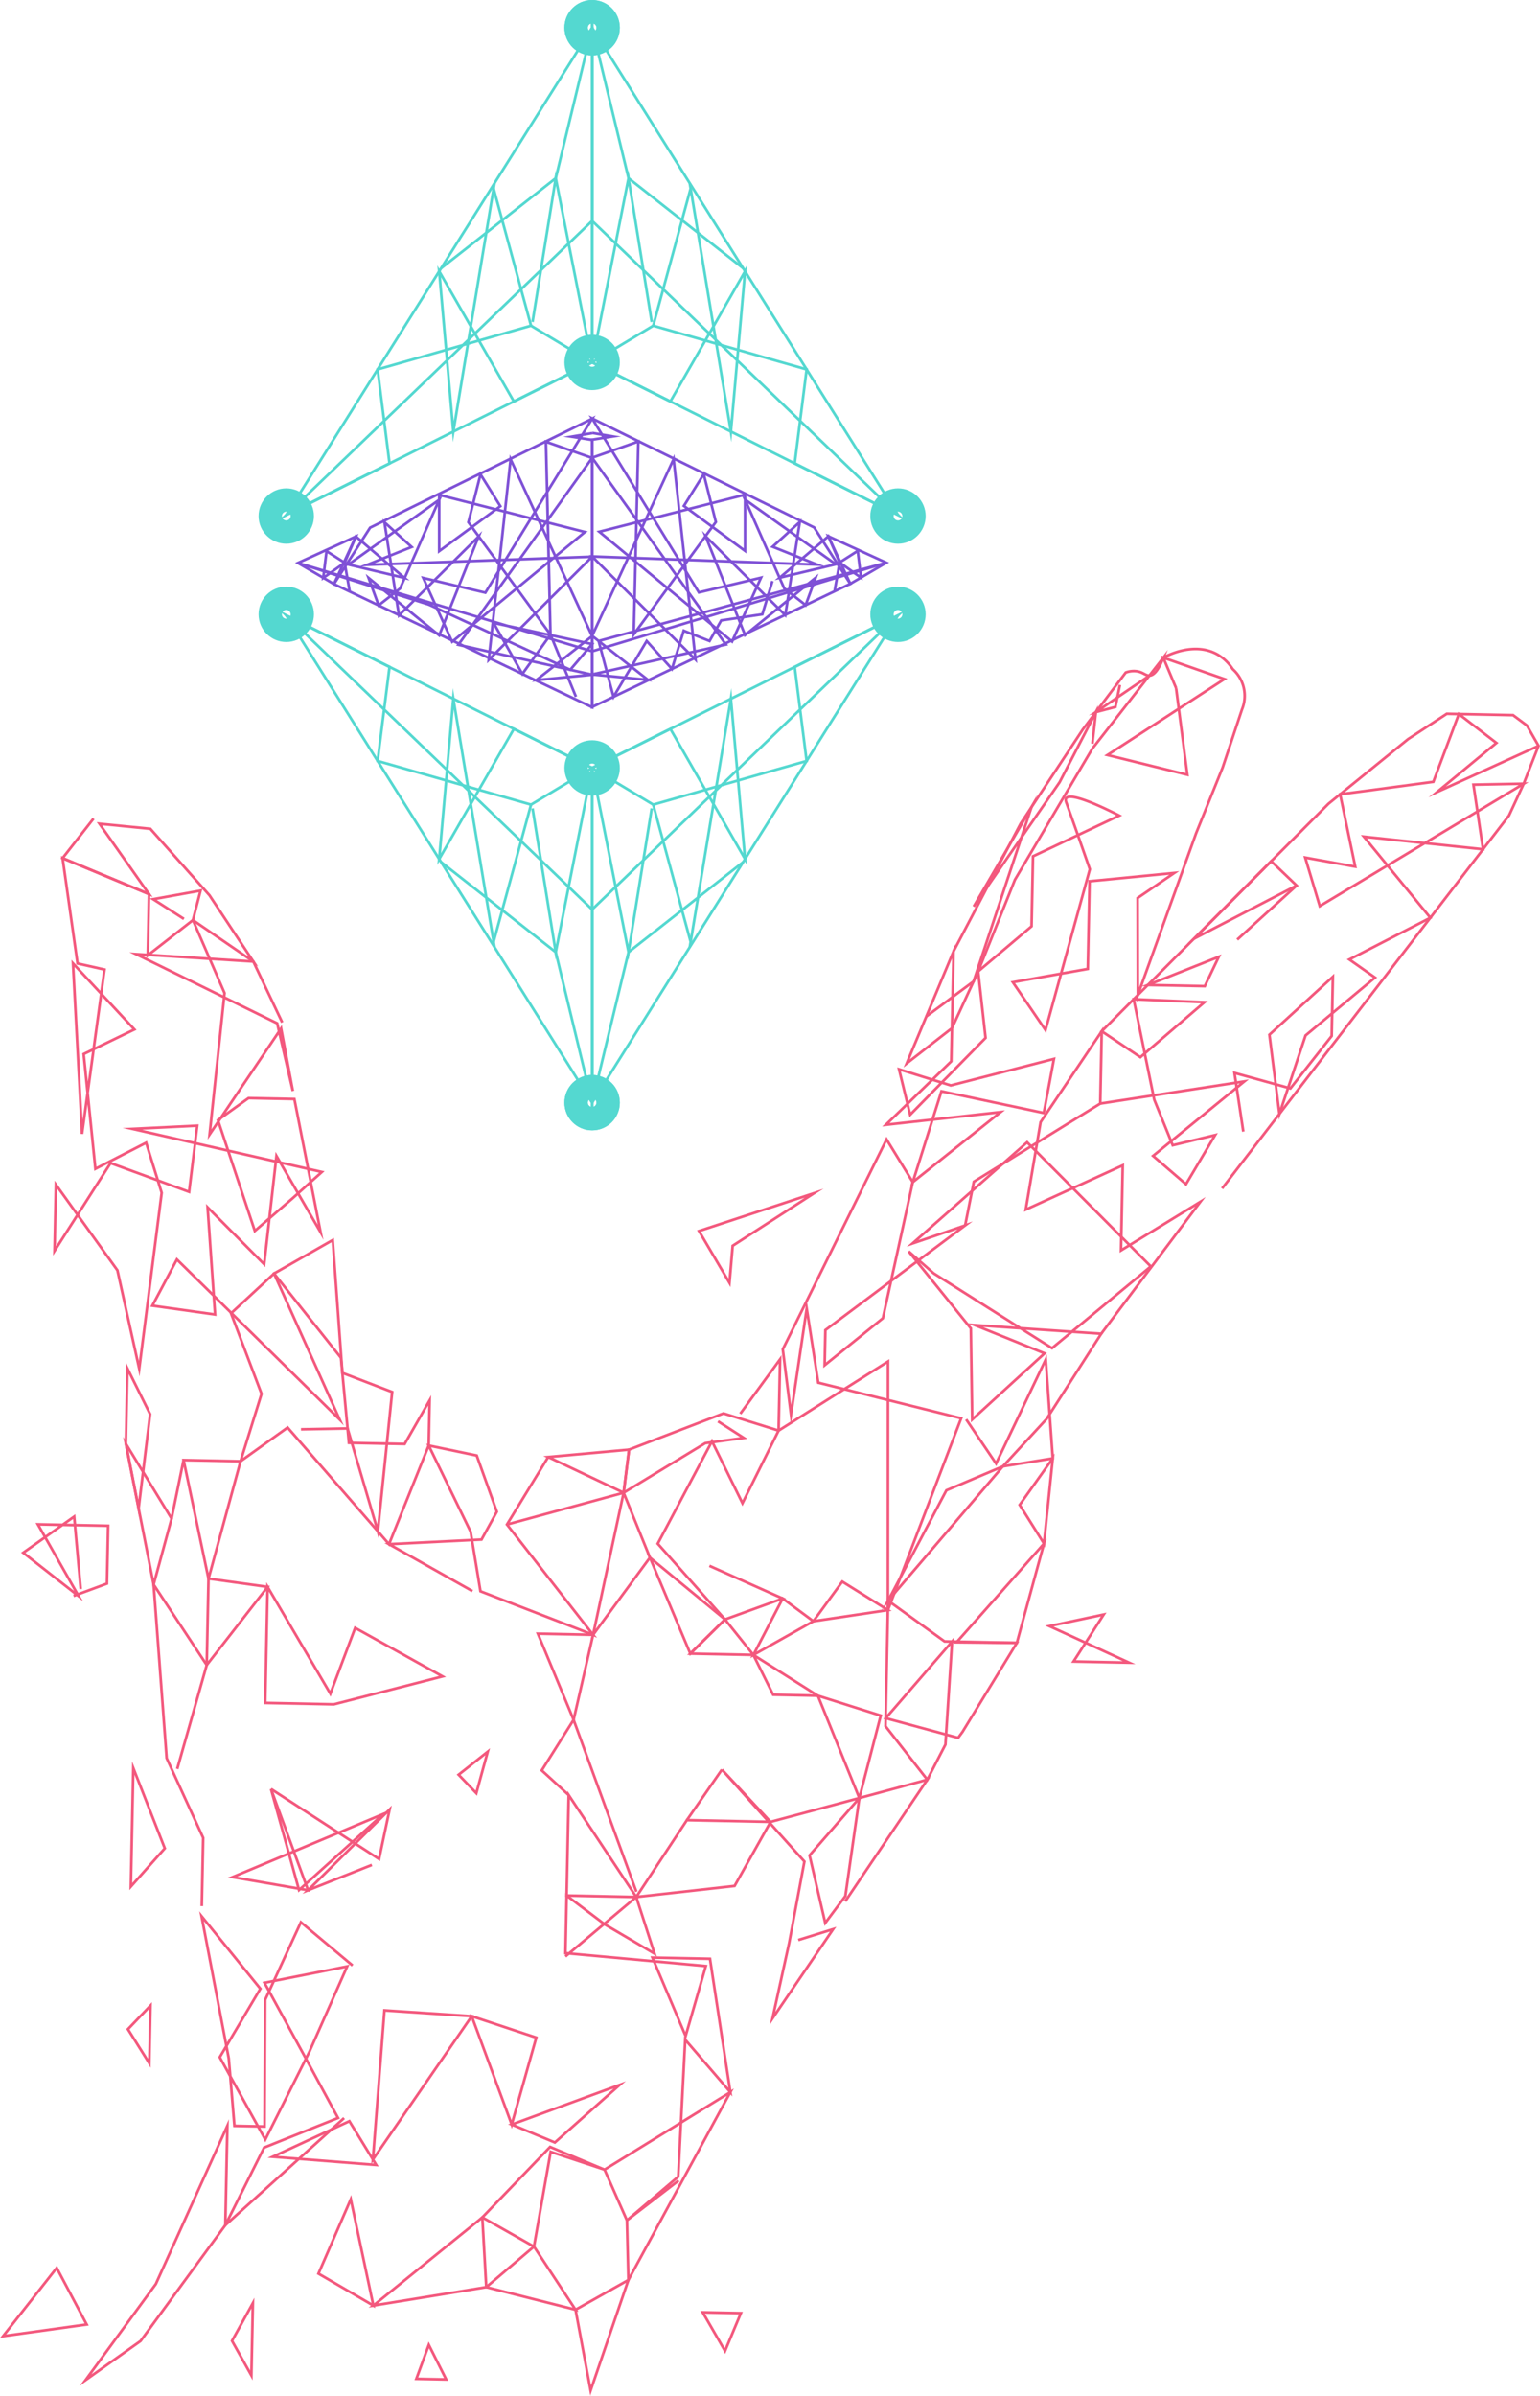 <svg id="Layer_1" data-name="Layer 1" xmlns="http://www.w3.org/2000/svg" viewBox="0 0 2883.77 4484.35"><title>BOUNTY LINE ART 3</title><g id="RIGHT_HAND" data-name="RIGHT HAND"><polygon points="1105.98 4474.55 1176.69 4267.76 1077.74 4323.41 1105.98 4474.55" style="fill:none;stroke:#f3587d;stroke-miterlimit:10;stroke-width:5px"/><polygon points="910.57 4281.1 999.91 4205.18 1077.74 4323.41 910.57 4281.1" style="fill:none;stroke:#f3587d;stroke-miterlimit:10;stroke-width:5px"/><polygon points="699.19 4315.62 910.57 4281.1 903.23 4150.53 699.19 4315.62" style="fill:none;stroke:#f3587d;stroke-miterlimit:10;stroke-width:5px"/><polygon points="596.34 4255.82 602.65 4259.5 699.19 4315.62 656.88 4116.62 596.34 4255.82" style="fill:none;stroke:#f3587d;stroke-miterlimit:10;stroke-width:5px"/><polygon points="160.23 4455.1 263.31 4381.9 422.01 4165.09 425.84 3978.94 291.84 4275.27 160.23 4455.1" style="fill:none;stroke:#f3587d;stroke-miterlimit:10;stroke-width:5px"/><polyline points="644.33 3964.63 422.01 4165.09 494.6 4019.86 633.05 3964.39 573.25 3854.07 495.3 3711.39 650.17 3680.72 579.16 3841.02 496.79 4004.86 411.55 3850.74 487.55 3722.51 377.48 3586.7 428.43 3852.97 439 3979.22 495.41 3980.38 496.52 3743.39 563.46 3598.05 660.24 3679.04" style="fill:none;stroke:#f3587d;stroke-miterlimit:10;stroke-width:5px"/><polygon points="704.6 4052.39 510.55 4037.12 654.25 3970.47 704.6 4052.39" style="fill:none;stroke:#f3587d;stroke-miterlimit:10;stroke-width:5px"/><polygon points="719.96 3763.03 698.33 4042.19 883.38 3773.92 719.96 3763.03" style="fill:none;stroke:#f3587d;stroke-miterlimit:10;stroke-width:5px"/><polygon points="1004.2 3814.02 883.38 3773.92 958.21 3976.72 1004.2 3814.02" style="fill:none;stroke:#f3587d;stroke-miterlimit:10;stroke-width:5px"/><polygon points="1160.38 3902.51 958.21 3976.72 1039.03 4010.36 1160.38 3902.51" style="fill:none;stroke:#f3587d;stroke-miterlimit:10;stroke-width:5px"/><polygon points="1132.04 4061.18 1030.08 4018.64 903.23 4150.53 999.91 4205.18 1031.15 4027.76 1132.04 4061.18" style="fill:none;stroke:#f3587d;stroke-miterlimit:10;stroke-width:5px"/><polygon points="1173.97 4156.1 1132.04 4061.18 1367.64 3916.15 1275.56 4085.7 1176.69 4267.76 1173.97 4156.1" style="fill:none;stroke:#f3587d;stroke-miterlimit:10;stroke-width:5px"/><polyline points="1270.81 4081.59 1173.97 4156.1 1270.02 4074.37 1283.13 3817.88 1367.64 3916.15 1329.51 3666.47 1221.71 3664.25 1283.9 3811 1321.7 3680.1 1058.86 3655.89 1061.08 3548.09 1132.7 3602.23 1225.63 3656.81 1191.44 3550.77 1058.73 3662.16" style="fill:none;stroke:#f3587d;stroke-miterlimit:10;stroke-width:5px"/><polygon points="1064.94 3360.07 1061.08 3548.09 1191.44 3550.77 1064.94 3360.07" style="fill:none;stroke:#f3587d;stroke-miterlimit:10;stroke-width:5px"/><polygon points="1375.58 3530.1 1191.44 3550.77 1286.25 3406.94 1442.94 3410.16 1375.58 3530.1" style="fill:none;stroke:#f3587d;stroke-miterlimit:10;stroke-width:5px"/><path d="M2636.14,3461.51l-65.59,94.58Z" transform="translate(-1284.3 -149.15)" style="fill:none;stroke:#f3587d;stroke-miterlimit:10;stroke-width:5px"/><polyline points="1494.82 3631.31 1560.13 3611.02 1446.66 3777.98 1477.78 3636.6 1506.31 3484.36 1351.84 3312.36 1442.94 3410.16 1609.17 3365.62 1515.95 3472.8 1545.32 3599.43 1583.04 3548.95 1609.17 3365.62 1736.43 3331.24 1582.84 3558.82" style="fill:none;stroke:#f3587d;stroke-miterlimit:10;stroke-width:5px"/><polygon points="718.12 3395.26 560 3537.78 507.46 3348.6 576.92 3538.13 435.41 3513.59 718.12 3395.26" style="fill:none;stroke:#f3587d;stroke-miterlimit:10;stroke-width:5px"/><polygon points="828.74 3137.95 815.44 3141.37 625.15 3190.2 496.67 3187.56 501.13 2970.39 618.66 3170.31 665.08 3047.12 828.74 3137.95" style="fill:none;stroke:#f3587d;stroke-miterlimit:10;stroke-width:5px"/><polygon points="162.37 4351.02 5.8 4372.84 106.24 4245.12 162.37 4351.02" style="fill:none;stroke:#f3587d;stroke-miterlimit:10;stroke-width:5px"/><polygon points="473.56 4310.98 434.49 4381.66 470.78 4446.36 473.56 4310.98" style="fill:none;stroke:#f3587d;stroke-miterlimit:10;stroke-width:5px"/><polygon points="803.01 4389.24 779.65 4452.71 835.54 4453.86 803.01 4389.24" style="fill:none;stroke:#f3587d;stroke-miterlimit:10;stroke-width:5px"/><polygon points="1387.35 4329.77 1315.9 4328.31 1357.67 4400.64 1387.35 4329.77" style="fill:none;stroke:#f3587d;stroke-miterlimit:10;stroke-width:5px"/><polygon points="279.64 3862.14 239.57 3798.3 281.87 3754.03 279.64 3862.14" style="fill:none;stroke:#f3587d;stroke-miterlimit:10;stroke-width:5px"/><polygon points="245.06 3531.31 249.63 3309.44 308.61 3459.73 245.06 3531.31" style="fill:none;stroke:#f3587d;stroke-miterlimit:10;stroke-width:5px"/><polyline points="377.86 3567.9 380.49 3440.04 312.08 3290.98 287.73 2966 387.14 3116.65 331.89 3311.14" style="fill:none;stroke:#f3587d;stroke-miterlimit:10;stroke-width:5px"/><polygon points="501.13 2970.39 387.14 3116.65 390.47 2954.95 501.13 2970.39" style="fill:none;stroke:#f3587d;stroke-miterlimit:10;stroke-width:5px"/><polyline points="151.18 2974.48 138.92 2838.8 43.48 2906.43 147.15 2987.57 70.91 2853.28 202.52 2855.98 200.3 2964.2 137.75 2987.37" style="fill:none;stroke:#f3587d;stroke-miterlimit:10;stroke-width:5px"/><polyline points="507.46 3348.6 709.89 3479.74 729.57 3387.03 576.92 3538.13 696.4 3490.74" style="fill:none;stroke:#f3587d;stroke-miterlimit:10;stroke-width:5px"/><polygon points="390.47 2954.95 450.48 2735.16 343.78 2732.97 390.47 2954.95" style="fill:none;stroke:#f3587d;stroke-miterlimit:10;stroke-width:5px"/><polygon points="287.73 2966 235.77 2702.53 321.3 2842.55 287.73 2966" style="fill:none;stroke:#f3587d;stroke-miterlimit:10;stroke-width:5px"/><line x1="343.78" y1="2732.97" x2="321.3" y2="2842.55" style="fill:none;stroke:#f3587d;stroke-miterlimit:10;stroke-width:5px"/><polygon points="281.12 2647.04 238.67 2561.52 235.77 2702.53 259.62 2823.47 281.12 2647.04" style="fill:none;stroke:#f3587d;stroke-miterlimit:10;stroke-width:5px"/><polyline points="1064.94 3360.07 1014.48 3313.89 1074.11 3219.18 1191.64 3540.9" style="fill:none;stroke:#f3587d;stroke-miterlimit:10;stroke-width:5px"/><polygon points="1110.62 3060.05 1074.11 3219.18 1007.2 3057.92 1110.62 3060.05" style="fill:none;stroke:#f3587d;stroke-miterlimit:10;stroke-width:5px"/><polygon points="1217.04 2915.52 1110.62 3060.05 1167.81 2794.12 1217.04 2915.52" style="fill:none;stroke:#f3587d;stroke-miterlimit:10;stroke-width:5px"/><polygon points="1292.66 3095.3 1217.04 2915.52 1357.62 3031.27 1292.66 3095.3" style="fill:none;stroke:#f3587d;stroke-miterlimit:10;stroke-width:5px"/><polygon points="1410.8 3097.73 1357.62 3031.27 1292.66 3095.3 1410.8 3097.73" style="fill:none;stroke:#f3587d;stroke-miterlimit:10;stroke-width:5px"/><polygon points="1447.83 3172.32 1410.8 3097.73 1531.5 3174.04 1447.83 3172.32" style="fill:none;stroke:#f3587d;stroke-miterlimit:10;stroke-width:5px"/><polygon points="1609.17 3365.62 1531.5 3174.04 1649.24 3211.26 1609.17 3365.62" style="fill:none;stroke:#f3587d;stroke-miterlimit:10;stroke-width:5px"/><polygon points="1904.09 3075.19 1802.41 3241.68 1794.14 3252.9 1658.54 3216.15 1782.82 3072.69 1770.39 3265.48 1736.43 3331.24 1658.23 3231.19 1663.06 2996.17 1768.71 3072.4 1904.09 3075.19" style="fill:none;stroke:#f3587d;stroke-miterlimit:10;stroke-width:5px"/><polygon points="1954.94 2889.31 1904.09 3075.19 1791.25 3074.04 1954.94 2889.31" style="fill:none;stroke:#f3587d;stroke-miterlimit:10;stroke-width:5px"/><polygon points="1909.4 2816.89 1954.94 2889.31 1971.38 2729.76 1909.4 2816.89" style="fill:none;stroke:#f3587d;stroke-miterlimit:10;stroke-width:5px"/><polygon points="1663.06 2996.17 1877.97 2744.77 1772.18 2789.62 1663.06 2996.17" style="fill:none;stroke:#f3587d;stroke-miterlimit:10;stroke-width:5px"/><polygon points="1523.08 3034.67 1577.27 2960.54 1662.7 3013.79 1523.08 3034.67" style="fill:none;stroke:#f3587d;stroke-miterlimit:10;stroke-width:5px"/><polygon points="1465.64 2992.11 1523.08 3034.67 1410.8 3097.73 1465.64 2992.11" style="fill:none;stroke:#f3587d;stroke-miterlimit:10;stroke-width:5px"/><polyline points="1328.49 2930.97 1465.64 2992.11 1357.62 3031.27 1231.68 2889.48 1333.28 2697.83 1390.31 2813.74 1458 2677.82 1354.73 2645.6 1177.93 2713.44 1167.81 2794.12 1320.67 2701.33 1392.82 2691.53 1344.55 2660.44" style="fill:none;stroke:#f3587d;stroke-miterlimit:10;stroke-width:5px"/><polygon points="1026.54 2727.26 1167.81 2794.12 1177.93 2713.44 1026.54 2727.26" style="fill:none;stroke:#f3587d;stroke-miterlimit:10;stroke-width:5px"/><path d="M2233.63,3002.73l218.48-59.46Z" transform="translate(-1284.3 -149.15)" style="fill:none;stroke:#f3587d;stroke-miterlimit:10;stroke-width:5px"/><polyline points="1026.54 2727.26 949.33 2853.58 1110.62 3060.05 899.74 2978.59 881.34 2867.23 802.83 2705.73 892.73 2724.51 930.39 2829.68 901.73 2881.76 728.5 2890.42 884.69 2978.28" style="fill:none;stroke:#f3587d;stroke-miterlimit:10;stroke-width:5px"/><polygon points="538.62 2672.08 728.5 2890.42 802.83 2705.73 804.57 2621.12 757.75 2702.95 653.39 2700.81 650.86 2673.78 638.49 2541.52 513.19 2383.76 432.66 2458.29 489.75 2609 450.48 2735.16 538.62 2672.08" style="fill:none;stroke:#f3587d;stroke-miterlimit:10;stroke-width:5px"/><polyline points="563.63 2675.42 650.86 2673.78 707.58 2866.37 734.35 2605.57 641.13 2569.79 623.11 2321.13 513.19 2383.76 636.11 2657.16 331.28 2357.45 285.3 2443.97 402.75 2460.5 388.77 2259.88 494.74 2366.46 517.72 2163.78 600.37 2306.55 551.26 2057.25 465.4 2055.49 408.12 2096.63 477.21 2304.02 547.43 2243.39 602.69 2193.74 247.9 2113.09 369.34 2107.12 354.1 2230.95 207.08 2177.14 102.12 2341.45 104.67 2217.36 219.88 2377.73 260.77 2561.97 302.81 2232.72 273.7 2139.01 178.64 2187.84 156.73 1972.96 251.72 1926.95 136.7 1803.26 153.65 2122.43 195.72 1814.81 145.16 1803.43 117.24 1606.29 279.04 1673.57 276.68 1788.26 361.27 1722.29 420.53 1858.94 392.52 2123.59 526.39 1925.07 548.43 2042.15 519.06 1915.51 254.62 1785.93 474.41 1799.85 528.5 1913.83" style="fill:none;stroke:#f3587d;stroke-miterlimit:10;stroke-width:5px"/><polyline points="175.19 1532.24 117.24 1606.29 279.04 1673.57 186.28 1541.87 281.55 1551.36 392.32 1675.9 474.41 1799.85 361.27 1722.29 375.57 1667.09 286.83 1683.14 344.38 1720.06" style="fill:none;stroke:#f3587d;stroke-miterlimit:10;stroke-width:5px"/><polyline points="1386.23 2646.25 1460.74 2544.32 1458 2677.82 1662.87 2548.48 1662.7 3013.79 1799.87 2654.76 1532.26 2588.12 1510.66 2449.42 1481.18 2648.2 1465.83 2525.62 1660.13 2132.72 1709.27 2212.74 1653.25 2467.4 1544.22 2555.45 1545.57 2489.64 1807.3 2293.75 1708.79 2327.47 1923.36 2138.14 2154.96 2370.5 1969.98 2523.45 1748.4 2383.46 1701.59 2342.37 1817.94 2486.46 1820.52 2657.06 1955.99 2533.19 1825.41 2480.35 2062.08 2496.5 1959.73 2656.16 1877.97 2744.77 1971.38 2729.76 1958.27 2544.52 1865.22 2739.49 1809.24 2656.83" style="fill:none;stroke:#f3587d;stroke-miterlimit:10;stroke-width:5px"/><polyline points="1807.3 2293.75 1823.58 2211.95 2060.28 2065.71 2063.06 1930.34 1948.59 2100.41 1920.77 2264.11 2102.42 2181.32 2099.15 2340.51 2247.74 2249.52 2062.08 2496.5" style="fill:none;stroke:#f3587d;stroke-miterlimit:10;stroke-width:5px"/><polygon points="1658.81 2105.42 1705.48 2100.25 1873.73 2081.63 1709.27 2212.74 1762.93 2042.67 1954.58 2083.29 1973.59 1982.1 1780.39 2031.74 1683.52 2001.53 1704.34 2086.61 1845.55 1942.79 1831.68 1818.36 1782.6 1924.57 1697.85 1990.54 1785.56 1780.73 1781.32 1986.62 1658.81 2105.42" style="fill:none;stroke:#f3587d;stroke-miterlimit:10;stroke-width:5px"/><polyline points="2288.38 2224.64 2307.28 2200.09 2825.65 1526.55 2853.21 1466.93 2881 1396.02 2859.22 1357.95 2833.28 1338.61 2780.63 1337.53 2709.18 1336.06 2636.73 1383.47 2487.52 1504.55 2063.06 1930.34 2135.43 1978.85 2255.42 1875.98 2122.84 1870.37 2161.38 2058.39 2195.99 2143.74 2275.38 2124.68 2220.82 2216.67 2159.21 2163.68 2330.12 2024.23 2060.28 2065.71" style="fill:none;stroke:#f3587d;stroke-miterlimit:10;stroke-width:5px"/><polyline points="2328.18 2118.24 2311.63 2008.34 2416.38 2037.29 2493.63 1939.19 2495.91 1828.26 2377.06 1936.79 2395.83 2085.03 2444.75 1938.18 2574.88 1829.88 2526.67 1795.97 2678.39 1717.89 2553.97 1566.11 2777.05 1589.7 2759.12 1468.75 2853.21 1466.93 2471.36 1696.08 2444.07 1605.23 2537.77 1622.21 2509.47 1486.74 2683.99 1463.45 2731.75 1336.52 2802.11 1390.64 2691.13 1482.4 2881 1396.02" style="fill:none;stroke:#f3587d;stroke-miterlimit:10;stroke-width:5px"/><polygon points="2427.95 1657.57 2235.73 1757.13 2380.4 1612.01 2427.95 1657.57" style="fill:none;stroke:#f3587d;stroke-miterlimit:10;stroke-width:5px"/><polygon points="2282.25 1790.95 2149.38 1843.76 2256.03 1845.95 2282.25 1790.95" style="fill:none;stroke:#f3587d;stroke-miterlimit:10;stroke-width:5px"/><line x1="2316.77" y1="1758.8" x2="2427.95" y2="1657.57" style="fill:none;stroke:#f3587d;stroke-miterlimit:10;stroke-width:5px"/><polyline points="2097.09 1282.09 2088.71 1323.3 2052.15 1332.85 2152.24 1264.59" style="fill:none;stroke:#f3587d;stroke-miterlimit:10;stroke-width:5px"/><polyline points="1734.61 1902.61 1823.04 1837.05 1931.52 1510.81 1823.33 1696.89 1984.24 1464.11 2052.15 1332.85 2045.61 1392.01" style="fill:none;stroke:#f3587d;stroke-miterlimit:10;stroke-width:5px"/><path d="M3486.6,1437.16l21.06,162.2L3358,1562.42l219.24-142.21-114.55-40,23.91,56.92-23.91-56.92c3.93-2.25,57.34-31.8,102.31-5.42a83.65,83.65,0,0,1,27.67,26.9,67,67,0,0,1,17.25,75.6l-36.08,108.35-49.75,123.13q-54.56,151.42-109.1,302.85l-.42-181.59,68.68-46.86-158.64,15.54-3.37,164.08L3180.9,1987.7l61.17,89.62,83-301.14s-31.67-90.94-44.14-125,99.19,24.61,99.19,24.61L3218.67,1752l-2.7,131-100,84.47,48.27-120.3,20.6-51.34,144.86-245.31,133-170.32c-10.56,27.43-19.73,33.26-26.15,33.5-7.33.27-11.82-6.69-24.53-8.21a42.8,42.8,0,0,0-19.76,2.52L3312,1514.45l-116.49,176.3-125.61,239.13" transform="translate(-1284.3 -149.15)" style="fill:none;stroke:#f3587d;stroke-miterlimit:10;stroke-width:5px"/><path d="M4557.29,3887.56" transform="translate(-1284.3 -149.15)" style="fill:none;stroke:#f3587d;stroke-miterlimit:10;stroke-width:5px"/><polygon points="891.97 3356.51 858.82 3321.97 913.31 3278.89 891.97 3356.51" style="fill:none;stroke:#f3587d;stroke-miterlimit:10;stroke-width:5px"/><polygon points="1366.03 2401.3 1308.93 2304.2 1524.51 2233.39 1372 2331.83 1366.03 2401.3" style="fill:none;stroke:#f3587d;stroke-miterlimit:10;stroke-width:5px"/><path d="M3486.09,2648.52" transform="translate(-1284.3 -149.15)" style="fill:none;stroke:#f3587d;stroke-miterlimit:10;stroke-width:5px"/><polygon points="2066.75 3022.1 2010.28 3110.05 2114.24 3112.19 1964.93 3043.76 2066.75 3022.1" style="fill:none;stroke:#f3587d;stroke-miterlimit:10;stroke-width:5px"/></g><g id="ETH"><polygon points="1108.81 51.84 536.07 963.89 1108.81 678.37 1108.81 51.84" style="fill:none;stroke:#54d8d0;stroke-miterlimit:10;stroke-width:5px"/><polyline points="826.02 502.17 1040.66 333.57 1108.81 51.84 1108.81 413.46 536.07 963.89 729.45 867.49 707.14 691.47 994.41 609.69 1108.81 678.37 962.26 751.43 822.44 507.87 848.94 807.92 925.97 343.01" style="fill:none;stroke:#54d8d0;stroke-miterlimit:10;stroke-width:5px"/><polyline points="997.21 602.68 1040.66 333.57 1108.81 678.37" style="fill:none;stroke:#54d8d0;stroke-miterlimit:10;stroke-width:5px"/><line x1="924.33" y1="352.9" x2="994.41" y2="609.69" style="fill:none;stroke:#54d8d0;stroke-miterlimit:10;stroke-width:5px"/><circle cx="1108.81" cy="51.84" r="21.84" style="fill:none;stroke:#54d8d0;stroke-miterlimit:10;stroke-width:60px"/><circle cx="1108.81" cy="678.37" r="21.84" style="fill:none;stroke:#54d8d0;stroke-miterlimit:10;stroke-width:60px"/><circle cx="536.07" cy="965.97" r="21.84" style="fill:none;stroke:#54d8d0;stroke-miterlimit:10;stroke-width:60px"/><polygon points="1108.81 51.84 1681.54 963.89 1108.81 678.37 1108.81 51.84" style="fill:none;stroke:#54d8d0;stroke-miterlimit:10;stroke-width:5px"/><polyline points="1391.59 502.17 1176.95 333.57 1108.81 51.84 1108.81 413.46 1681.54 963.89 1488.16 867.49 1510.47 691.47 1223.2 609.69 1108.81 678.37 1255.36 751.43 1395.17 507.87 1368.67 807.92 1291.65 343.01" style="fill:none;stroke:#54d8d0;stroke-miterlimit:10;stroke-width:5px"/><polyline points="1220.4 602.68 1176.95 333.57 1108.81 678.37" style="fill:none;stroke:#54d8d0;stroke-miterlimit:10;stroke-width:5px"/><line x1="1293.29" y1="352.9" x2="1223.2" y2="609.69" style="fill:none;stroke:#54d8d0;stroke-miterlimit:10;stroke-width:5px"/><circle cx="1108.81" cy="51.84" r="21.84" style="fill:none;stroke:#54d8d0;stroke-miterlimit:10;stroke-width:60px"/><circle cx="1681.54" cy="965.97" r="21.84" style="fill:none;stroke:#54d8d0;stroke-miterlimit:10;stroke-width:60px"/><polygon points="1108.81 2063.98 536.07 1151.93 1108.81 1437.45 1108.81 2063.98" style="fill:none;stroke:#54d8d0;stroke-miterlimit:10;stroke-width:5px"/><polyline points="826.02 1613.66 1040.66 1782.26 1108.81 2063.98 1108.81 1702.36 536.07 1151.93 729.45 1248.34 707.14 1424.36 994.41 1506.13 1108.81 1437.45 962.26 1364.4 822.44 1607.96 848.94 1307.9 925.97 1772.82" style="fill:none;stroke:#54d8d0;stroke-miterlimit:10;stroke-width:5px"/><polyline points="997.21 1513.14 1040.66 1782.26 1108.81 1437.45" style="fill:none;stroke:#54d8d0;stroke-miterlimit:10;stroke-width:5px"/><line x1="924.33" y1="1762.92" x2="994.41" y2="1506.14" style="fill:none;stroke:#54d8d0;stroke-miterlimit:10;stroke-width:5px"/><circle cx="1108.81" cy="2063.98" r="21.84" style="fill:none;stroke:#54d8d0;stroke-miterlimit:10;stroke-width:60px"/><circle cx="1108.81" cy="1437.46" r="21.84" style="fill:none;stroke:#54d8d0;stroke-miterlimit:10;stroke-width:60px"/><circle cx="536.07" cy="1149.86" r="21.84" style="fill:none;stroke:#54d8d0;stroke-miterlimit:10;stroke-width:60px"/><polygon points="1108.81 2063.98 1681.54 1151.93 1108.81 1437.45 1108.81 2063.98" style="fill:none;stroke:#54d8d0;stroke-miterlimit:10;stroke-width:5px"/><polyline points="1391.59 1613.66 1176.95 1782.26 1108.81 2063.98 1108.81 1702.36 1681.54 1151.93 1488.16 1248.34 1510.47 1424.36 1223.2 1506.13 1108.81 1437.45 1255.36 1364.4 1395.17 1607.96 1368.67 1307.9 1291.65 1772.82" style="fill:none;stroke:#54d8d0;stroke-miterlimit:10;stroke-width:5px"/><polyline points="1220.4 1513.14 1176.95 1782.26 1108.81 1437.45" style="fill:none;stroke:#54d8d0;stroke-miterlimit:10;stroke-width:5px"/><line x1="1293.29" y1="1762.92" x2="1223.2" y2="1506.14" style="fill:none;stroke:#54d8d0;stroke-miterlimit:10;stroke-width:5px"/><circle cx="1108.81" cy="2063.98" r="21.84" style="fill:none;stroke:#54d8d0;stroke-miterlimit:10;stroke-width:60px"/><circle cx="1681.54" cy="1149.86" r="21.84" style="fill:none;stroke:#54d8d0;stroke-miterlimit:10;stroke-width:60px"/><polygon points="645.4 1053.34 611.47 1031.67 605.34 1081.82 645.4 1053.34" style="fill:none;stroke:#7f51d6;stroke-miterlimit:10;stroke-width:5px"/><polyline points="654.68 1106.23 645.4 1053.34 666.42 1004.28 757.53 1081.82 652.41 1056.75 672.62 1042.34 822.44 935.56 749.12 1101.69 709.04 1133.11 690.25 1081.82 822.44 1189.19 896.29 1004.28 747.1 1151.93 719.96 977.59 770.85 1023.86 687.45 1057.29 1108.81 1042.08 915.22 1235.08 956.21 859.82 1108.81 1190.66 1004.22 1273.04 1108.81 1262.88 858.31 1206.93 1108.81 857.24 1022.29 826.88 1030.85 1187.85 877.1 977.59 899.8 887.94 936.94 947.51 822.44 1031.67 822.44 926.5 1095.33 995.87 846.73 1201.21 792.57 1081.82 908.91 1109.4 1087.83 817.92 1108.81 783.75 693.06 987.81 625.37 1093.22 1108.81 1323.81 1108.81 823.51 1070.1 817.39 1108.81 810.81" style="fill:none;stroke:#7f51d6;stroke-miterlimit:10;stroke-width:5px"/><polygon points="557.91 1053.78 666.42 1004.28 625.37 1093.22 557.91 1053.78" style="fill:none;stroke:#7f51d6;stroke-miterlimit:10;stroke-width:5px"/><polygon points="1572.21 1052.89 1606.14 1031.22 1612.27 1081.38 1572.21 1052.89" style="fill:none;stroke:#7f51d6;stroke-miterlimit:10;stroke-width:5px"/><polyline points="1562.93 1105.78 1572.21 1052.89 1551.19 1003.83 1460.08 1081.38 1565.2 1056.3 1544.99 1041.89 1395.17 935.11 1468.49 1101.24 1508.57 1132.66 1527.36 1081.38 1395.17 1188.74 1321.32 1003.83 1470.51 1151.48 1497.65 977.14 1446.77 1023.41 1530.16 1056.84 1108.81 1041.63 1302.39 1234.63 1261.4 859.37 1108.81 1190.21 1213.39 1272.59 1108.81 1262.43 1359.31 1206.48 1108.81 856.79 1195.32 826.43 1186.76 1187.4 1340.51 977.14 1317.81 887.5 1280.67 947.06 1395.17 1031.22 1395.17 926.06 1122.29 995.42 1370.88 1200.76 1425.04 1081.38 1308.7 1108.95 1129.78 817.48 1108.81 783.31 1524.56 987.36 1592.24 1092.78 1108.81 1323.36 1108.81 823.06 1147.52 816.95 1108.81 810.37" style="fill:none;stroke:#7f51d6;stroke-miterlimit:10;stroke-width:5px"/><polygon points="1659.7 1053.34 1551.19 1003.83 1592.24 1092.78 1659.7 1053.34" style="fill:none;stroke:#7f51d6;stroke-miterlimit:10;stroke-width:5px"/><polyline points="1078.51 1304.25 1030.85 1187.85 978.16 1261.5 924.33 1165.95 1108.81 1205.55 1067.84 1253.73 803.09 1131.73 557.91 1053.78 1108.81 1219.1 1220.4 1185.52 1528.62 1092.78 1659.7 1053.34 1185.38 1182.32 1121.01 1199.83 1148.88 1304.25 1210.96 1199.83 1258.24 1252.08 1280.34 1180.55 1328.7 1199.83 1350.52 1161.28 1427.51 1149.86 1446.43 1087.69" style="fill:none;stroke:#7f51d6;stroke-miterlimit:10;stroke-width:5px"/></g></svg>